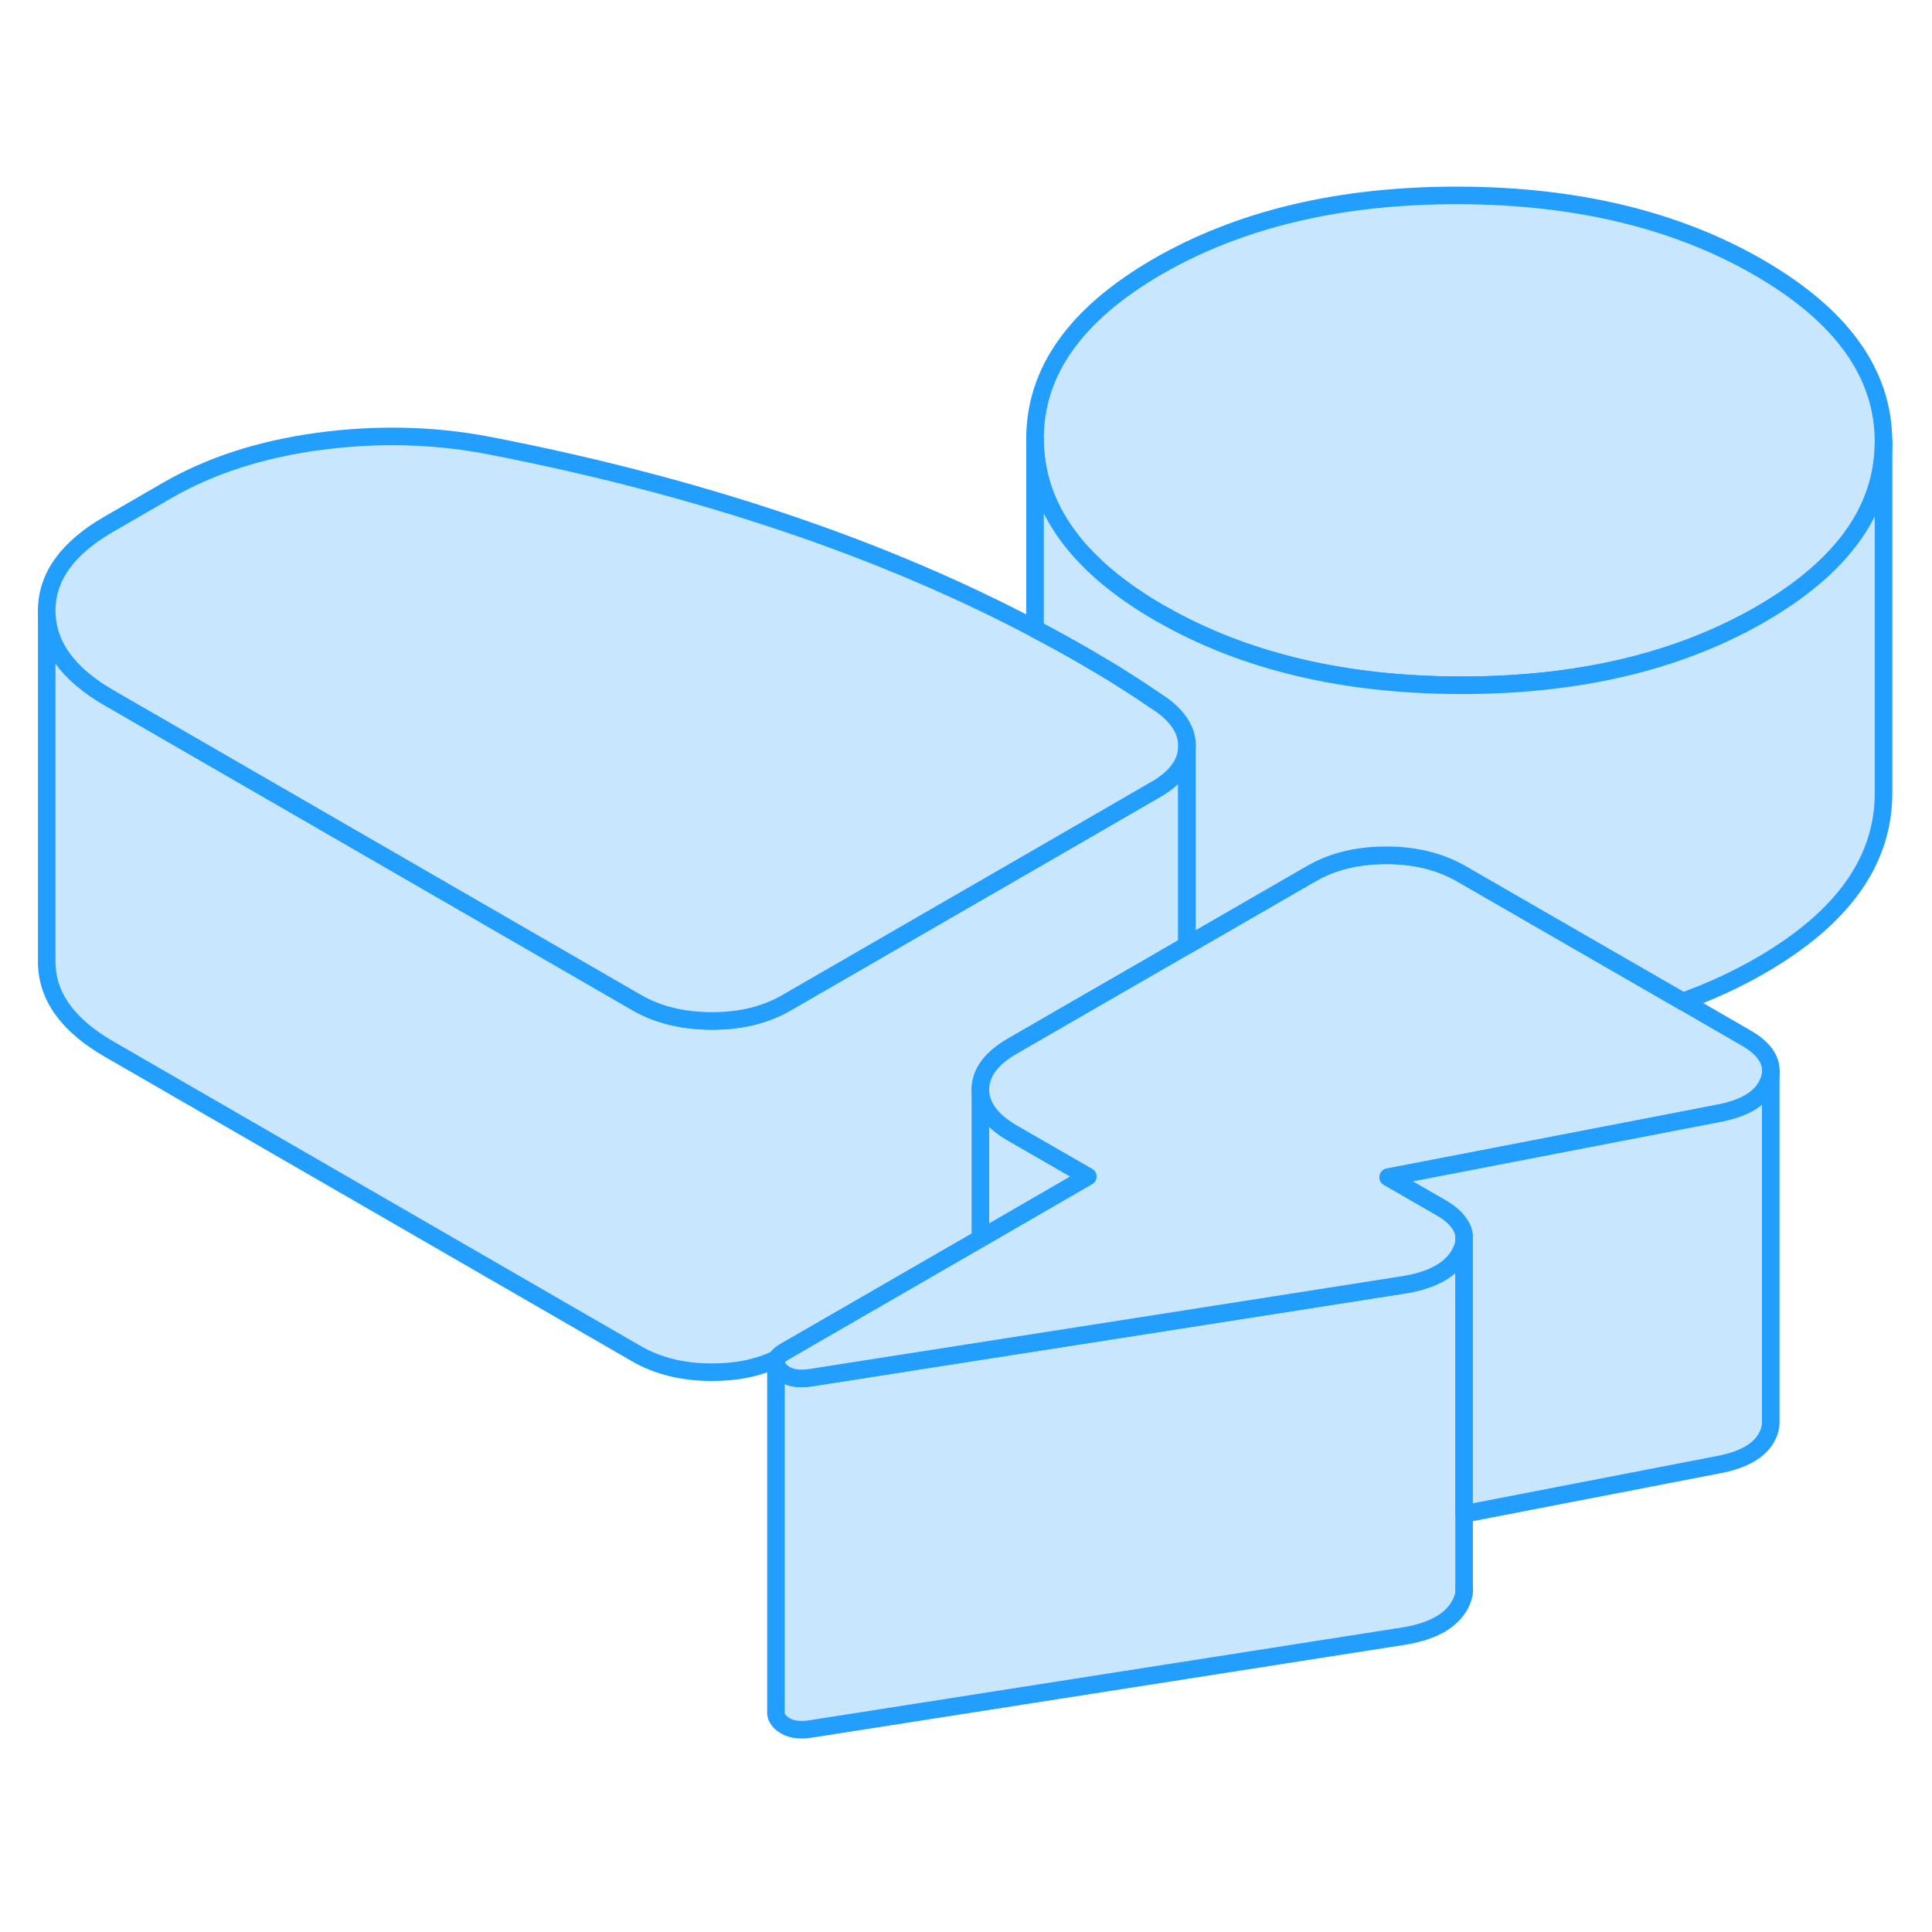 <svg width="48" height="48" viewBox="0 0 110 92" fill="#c8e7ff" xmlns="http://www.w3.org/2000/svg" stroke-width="1px" stroke-linecap="round" stroke-linejoin="round"><path d="M57.65 55.516C56.44 54.816 55.83 53.986 55.82 53.046V61.526L61.94 57.986L57.65 55.516Z" stroke="#229EFF" stroke-linejoin="round"/><path d="M83.36 61.676V81.366C83.39 81.656 83.33 81.946 83.18 82.256C82.72 83.226 81.67 83.846 80.03 84.136L46.18 89.436C45.4 89.566 44.81 89.426 44.42 89.036C44.27 88.886 44.19 88.726 44.18 88.586V68.566C44.18 68.716 44.26 68.876 44.42 69.036C44.81 69.426 45.4 69.566 46.18 69.436L55.82 67.926L64.59 66.556L80.03 64.136C81.67 63.846 82.72 63.226 83.18 62.256C83.28 62.056 83.34 61.866 83.36 61.676Z" stroke="#229EFF" stroke-linejoin="round"/><path d="M67.58 33.626V44.826L65.87 45.816L61.6 48.276L57.62 50.576C56.42 51.276 55.82 52.096 55.82 53.046V61.526L44.68 67.956C44.45 68.086 44.3 68.226 44.23 68.366C43.15 68.886 41.91 69.136 40.52 69.126C38.88 69.126 37.45 68.776 36.24 68.076L6.22 50.736C3.86 49.376 2.68 47.736 2.66 45.796V25.796C2.68 27.736 3.86 29.376 6.22 30.736L16.16 36.476L36.24 48.076C37.45 48.776 38.88 49.126 40.52 49.126C42.16 49.136 43.58 48.786 44.79 48.086L52.39 43.696L59.65 39.506L65.77 35.966C66.91 35.316 67.51 34.536 67.58 33.626Z" stroke="#229EFF" stroke-linejoin="round"/><path d="M67.58 33.626C67.51 34.535 66.91 35.316 65.77 35.965L59.65 39.505L52.39 43.696L44.79 48.086C43.58 48.785 42.16 49.136 40.52 49.126C38.88 49.126 37.45 48.776 36.24 48.075L16.16 36.475L6.22 30.735C3.86 29.375 2.68 27.735 2.66 25.796C2.65 23.866 3.82 22.226 6.16 20.866L9.57 18.895C11.99 17.506 14.83 16.586 18.11 16.136C21.38 15.696 24.59 15.755 27.73 16.346C34.36 17.625 40.52 19.276 46.19 21.276C50.75 22.886 54.99 24.726 58.93 26.805C59.9 27.316 60.85 27.835 61.78 28.375C61.99 28.495 62.19 28.616 62.39 28.735C62.96 29.066 63.51 29.395 64.03 29.735C64.75 30.186 65.46 30.666 66.18 31.155C67.18 31.895 67.65 32.725 67.58 33.626Z" stroke="#229EFF" stroke-linejoin="round"/><path d="M100.82 51.816V52.056C100.82 52.226 100.78 52.386 100.71 52.566C100.35 53.516 99.36 54.126 97.72 54.416L79.04 58.026L82.04 59.756C82.55 60.046 82.91 60.366 83.12 60.706C83.26 60.896 83.33 61.106 83.36 61.316V61.676C83.34 61.866 83.28 62.056 83.18 62.256C82.72 63.226 81.67 63.846 80.03 64.136L64.59 66.556L55.82 67.926L46.18 69.436C45.4 69.566 44.81 69.426 44.42 69.036C44.26 68.876 44.18 68.716 44.18 68.566V68.546C44.18 68.486 44.2 68.426 44.23 68.366C44.3 68.226 44.45 68.086 44.68 67.956L55.82 61.526L61.94 57.986L57.65 55.516C56.44 54.816 55.83 53.986 55.82 53.046C55.82 52.096 56.42 51.276 57.62 50.576L61.6 48.276L65.87 45.816L67.58 44.826L74.67 40.736C75.88 40.036 77.3 39.696 78.94 39.696C80.58 39.696 82.01 40.056 83.22 40.756L95.81 48.016L99.41 50.096C100.29 50.596 100.76 51.186 100.82 51.816Z" stroke="#229EFF" stroke-linejoin="round"/><path d="M107.24 16.116V16.166C107.24 20.016 104.91 23.276 100.24 25.976C100.15 26.026 100.06 26.086 99.96 26.136C95.33 28.726 89.73 30.026 83.16 30.016C76.55 30.006 70.89 28.666 66.21 26.006C66.15 25.976 66.1 25.946 66.04 25.916C61.32 23.186 58.95 19.896 58.93 16.026C58.91 12.156 61.25 8.876 65.93 6.166C70.62 3.466 76.31 2.116 83.01 2.126C89.71 2.136 95.42 3.506 100.13 6.226C104.85 8.956 107.22 12.246 107.24 16.116Z" stroke="#229EFF" stroke-linejoin="round"/><path d="M107.24 16.166V36.116C107.26 39.986 104.93 43.266 100.24 45.976C98.85 46.776 97.38 47.456 95.81 48.016L83.22 40.756C82.01 40.056 80.58 39.696 78.94 39.696C77.3 39.696 75.88 40.036 74.67 40.736L67.58 44.826V33.626C67.65 32.726 67.18 31.896 66.18 31.156C65.46 30.666 64.75 30.186 64.03 29.736C63.51 29.396 62.96 29.066 62.39 28.736C62.19 28.616 61.99 28.496 61.78 28.376C60.85 27.836 59.9 27.316 58.93 26.806V16.026C58.95 19.896 61.32 23.186 66.04 25.916C66.1 25.946 66.15 25.976 66.21 26.006C70.89 28.666 76.55 30.006 83.16 30.016C89.73 30.026 95.33 28.726 99.96 26.136C100.06 26.086 100.15 26.026 100.24 25.976C104.91 23.276 107.24 20.016 107.24 16.166Z" stroke="#229EFF" stroke-linejoin="round"/><path d="M100.82 52.056V72.006C100.82 72.186 100.78 72.376 100.71 72.566C100.35 73.516 99.36 74.126 97.72 74.416L83.36 77.196V61.316C83.33 61.106 83.26 60.896 83.12 60.706C82.91 60.366 82.55 60.046 82.04 59.756L79.04 58.026L97.72 54.416C99.36 54.126 100.35 53.516 100.71 52.566C100.78 52.386 100.82 52.226 100.82 52.056Z" stroke="#229EFF" stroke-linejoin="round"/><path d="M83.36 81.546V81.366" stroke="#229EFF" stroke-linejoin="round"/></svg>